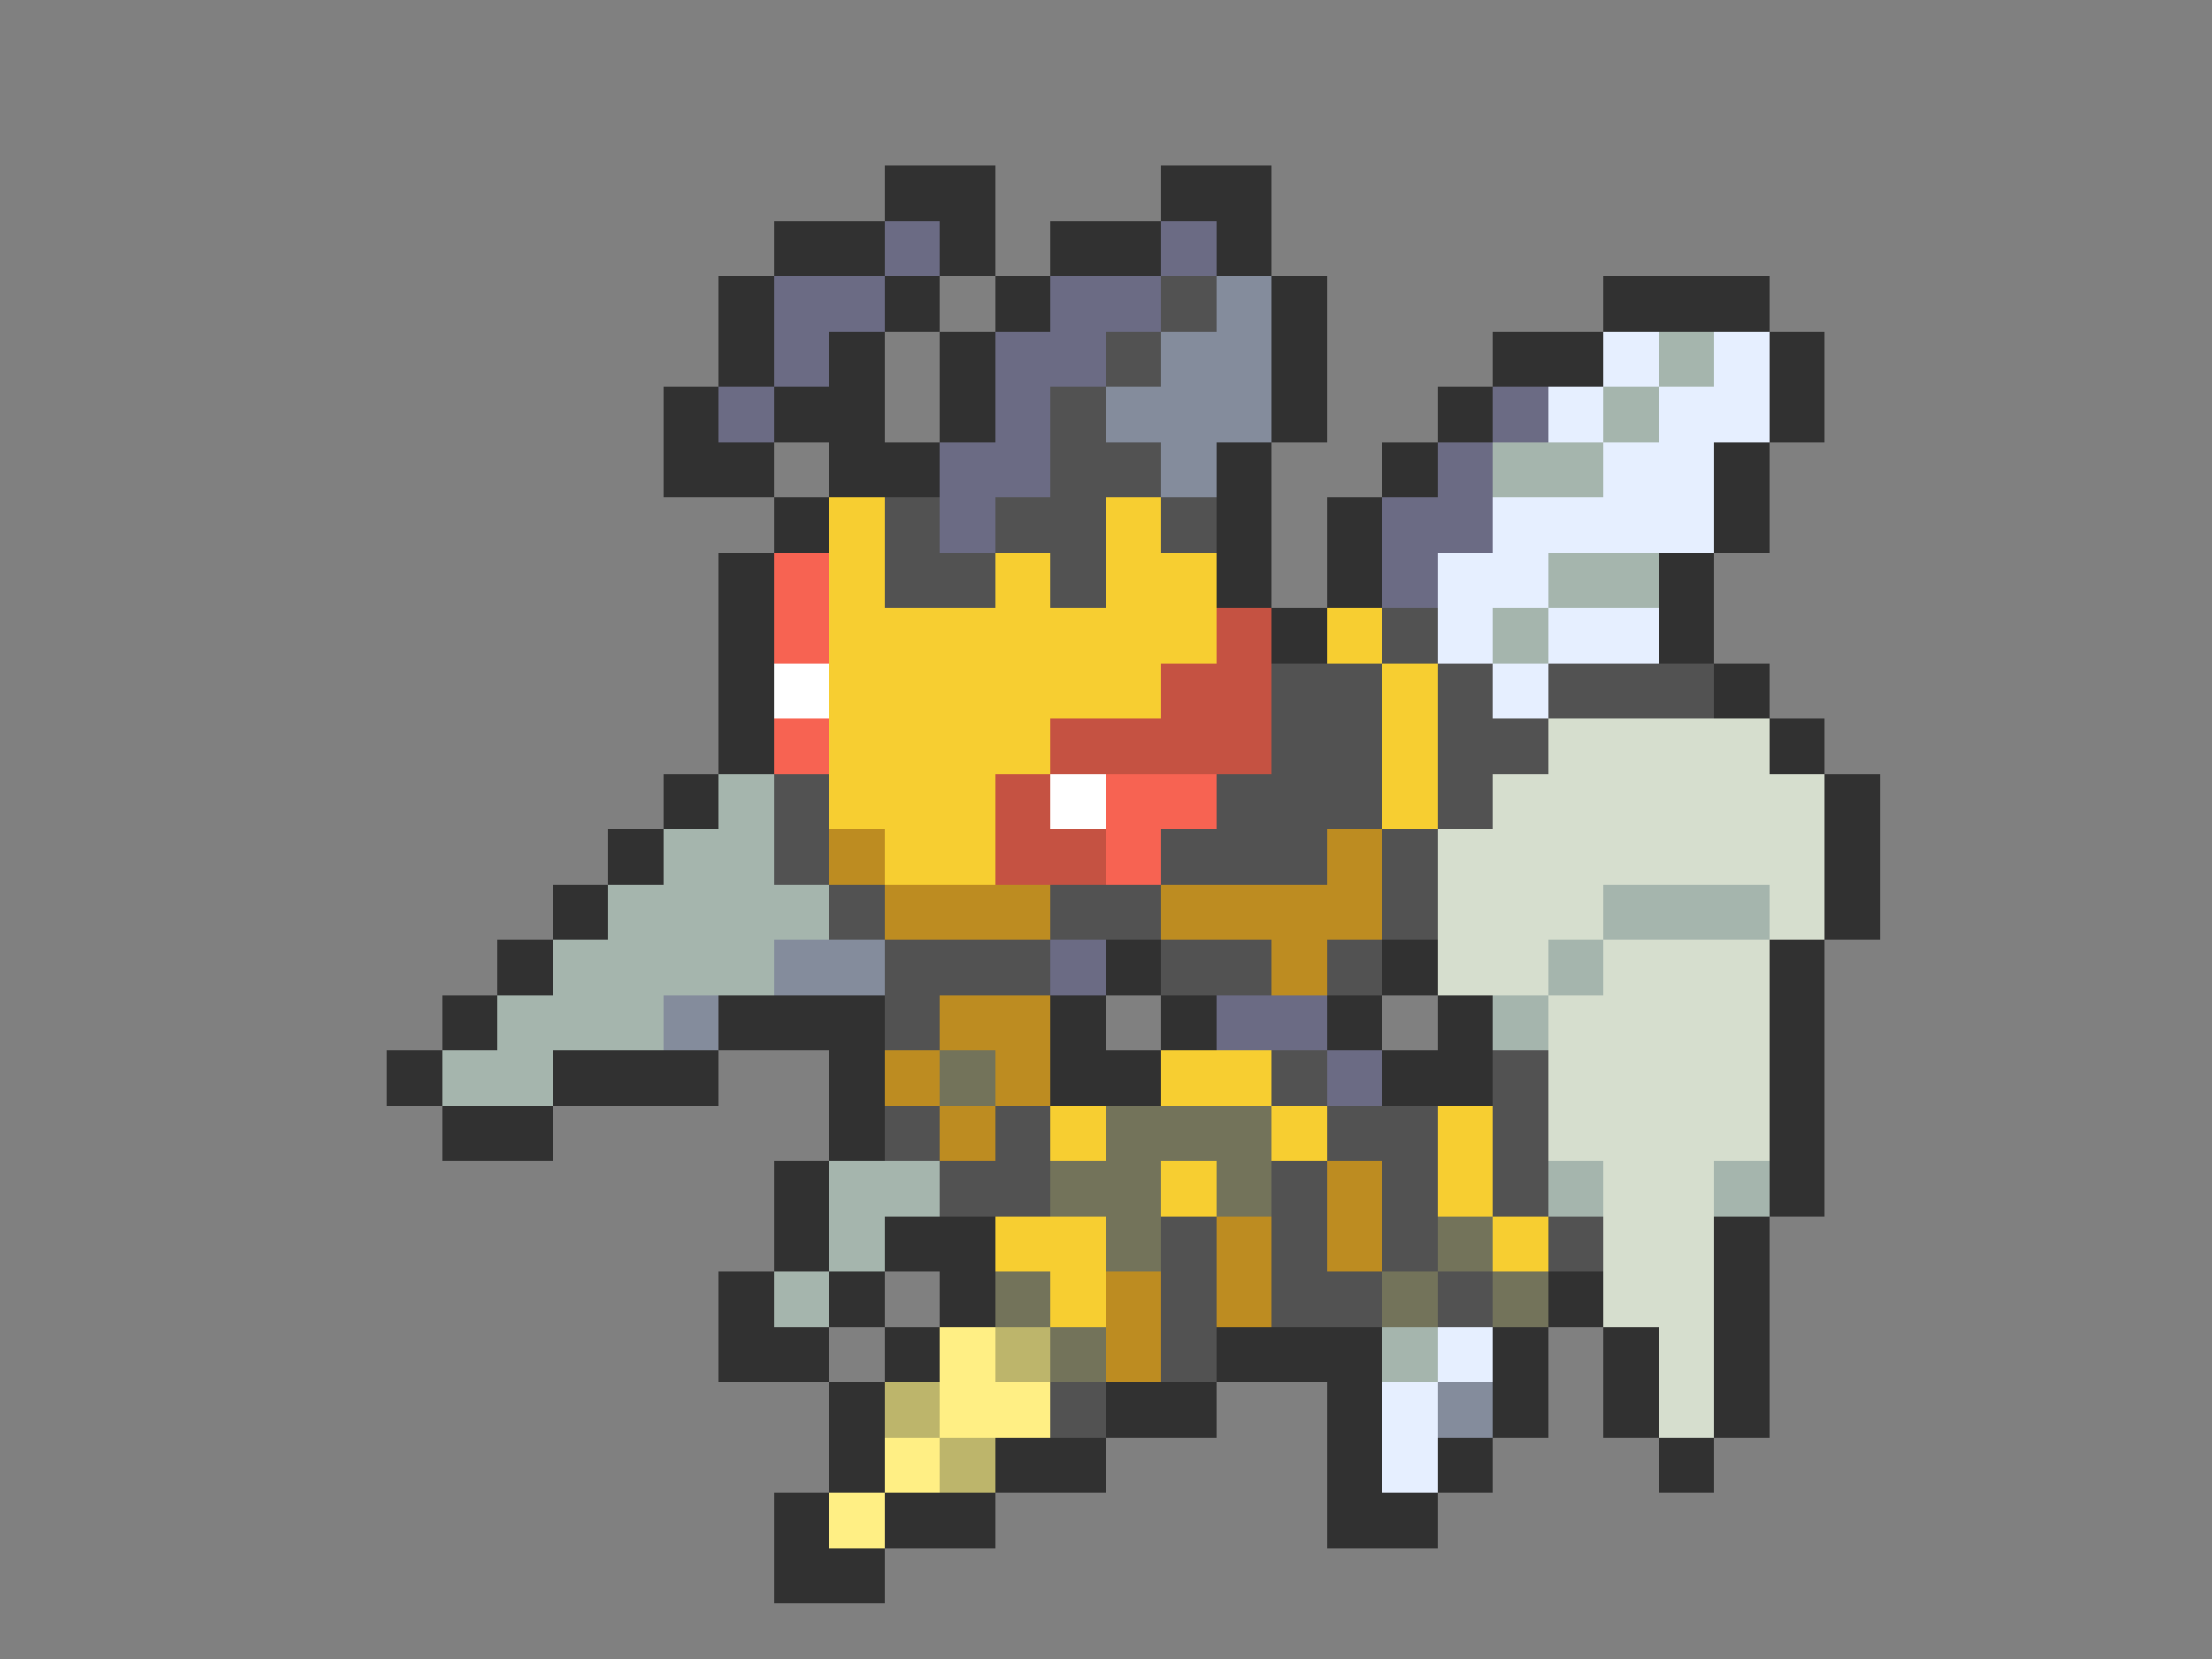 <svg xmlns="http://www.w3.org/2000/svg" viewBox="0 -0.5 40 30" shape-rendering="crispEdges">
<rect x="0" y="-0.5" width="40" height="30" fill="#808080" stroke="none"/>
<path stroke="#313131" d="M16 3h2M21 3h2M14 4h2M17 4h1M19 4h2M22 4h1M13 5h1M16 5h1M18 5h1M23 5h1M29 5h3M13 6h1M15 6h1M17 6h1M23 6h1M27 6h2M32 6h1M12 7h1M14 7h2M17 7h1M23 7h1M26 7h1M32 7h1M12 8h2M15 8h2M22 8h1M25 8h1M31 8h1M14 9h1M22 9h1M24 9h1M31 9h1M13 10h1M22 10h1M24 10h1M30 10h1M13 11h1M23 11h1M30 11h1M13 12h1M31 12h1M13 13h1M32 13h1M12 14h1M33 14h1M11 15h1M33 15h1M10 16h1M33 16h1M9 17h1M20 17h1M25 17h1M32 17h1M8 18h1M13 18h3M19 18h1M21 18h1M24 18h1M26 18h1M32 18h1M7 19h1M10 19h3M15 19h1M19 19h2M25 19h2M32 19h1M8 20h2M15 20h1M32 20h1M14 21h1M32 21h1M14 22h1M16 22h2M31 22h1M13 23h1M15 23h1M17 23h1M28 23h1M31 23h1M13 24h2M16 24h1M22 24h3M27 24h1M29 24h1M31 24h1M15 25h1M20 25h2M24 25h1M27 25h1M29 25h1M31 25h1M15 26h1M18 26h2M24 26h1M26 26h1M30 26h1M14 27h1M16 27h2M24 27h2M14 28h2" />
<path stroke="#6b6b84" d="M16 4h1M21 4h1M14 5h2M19 5h2M14 6h1M18 6h2M13 7h1M18 7h1M27 7h1M17 8h2M26 8h1M17 9h1M25 9h2M25 10h1M19 17h1M22 18h2M24 19h1" />
<path stroke="#525252" d="M21 5h1M20 6h1M19 7h1M19 8h2M16 9h1M18 9h2M21 9h1M16 10h2M19 10h1M25 11h1M23 12h2M26 12h1M28 12h3M23 13h2M26 13h2M14 14h1M22 14h3M26 14h1M14 15h1M21 15h3M25 15h1M15 16h1M19 16h2M25 16h1M16 17h3M21 17h2M24 17h1M16 18h1M23 19h1M27 19h1M16 20h1M18 20h1M24 20h2M27 20h1M17 21h2M23 21h1M25 21h1M27 21h1M21 22h1M23 22h1M25 22h1M28 22h1M21 23h1M23 23h2M26 23h1M21 24h1M19 25h1" />
<path stroke="#848c9c" d="M22 5h1M21 6h2M20 7h3M21 8h1M14 17h2M12 18h1M26 25h1" />
<path stroke="#e6efff" d="M29 6h1M31 6h1M28 7h1M30 7h2M29 8h2M27 9h4M26 10h2M26 11h1M28 11h2M27 12h1M26 24h1M25 25h1M25 26h1" />
<path stroke="#a5b5ad" d="M30 6h1M29 7h1M27 8h2M28 10h2M27 11h1M13 14h1M12 15h2M11 16h4M29 16h3M10 17h4M28 17h1M9 18h3M27 18h1M8 19h2M15 21h2M28 21h1M31 21h1M15 22h1M14 23h1M25 24h1" />
<path stroke="#f7ce31" d="M15 9h1M20 9h1M15 10h1M18 10h1M20 10h2M15 11h7M24 11h1M15 12h6M25 12h1M15 13h4M25 13h1M15 14h3M25 14h1M16 15h2M21 19h2M19 20h1M23 20h1M26 20h1M21 21h1M26 21h1M18 22h2M27 22h1M19 23h1" />
<path stroke="#f76352" d="M14 10h1M14 11h1M14 13h1M20 14h2M20 15h1" />
<path stroke="#c55242" d="M22 11h1M21 12h2M19 13h4M18 14h1M18 15h2" />
<path stroke="#ffffff" d="M14 12h1M19 14h1" />
<path stroke="#d6dece" d="M28 13h4M27 14h6M26 15h7M26 16h3M32 16h1M26 17h2M29 17h3M28 18h4M28 19h4M28 20h4M29 21h2M29 22h2M29 23h2M30 24h1M30 25h1" />
<path stroke="#bd8c21" d="M15 15h1M24 15h1M16 16h3M21 16h4M23 17h1M17 18h2M16 19h1M18 19h1M17 20h1M24 21h1M22 22h1M24 22h1M20 23h1M22 23h1M20 24h1" />
<path stroke="#73735a" d="M17 19h1M20 20h3M19 21h2M22 21h1M20 22h1M26 22h1M18 23h1M25 23h1M27 23h1M19 24h1" />
<path stroke="#ffef84" d="M17 24h1M17 25h2M16 26h1M15 27h1" />
<path stroke="#bdb56b" d="M18 24h1M16 25h1M17 26h1" />
</svg>